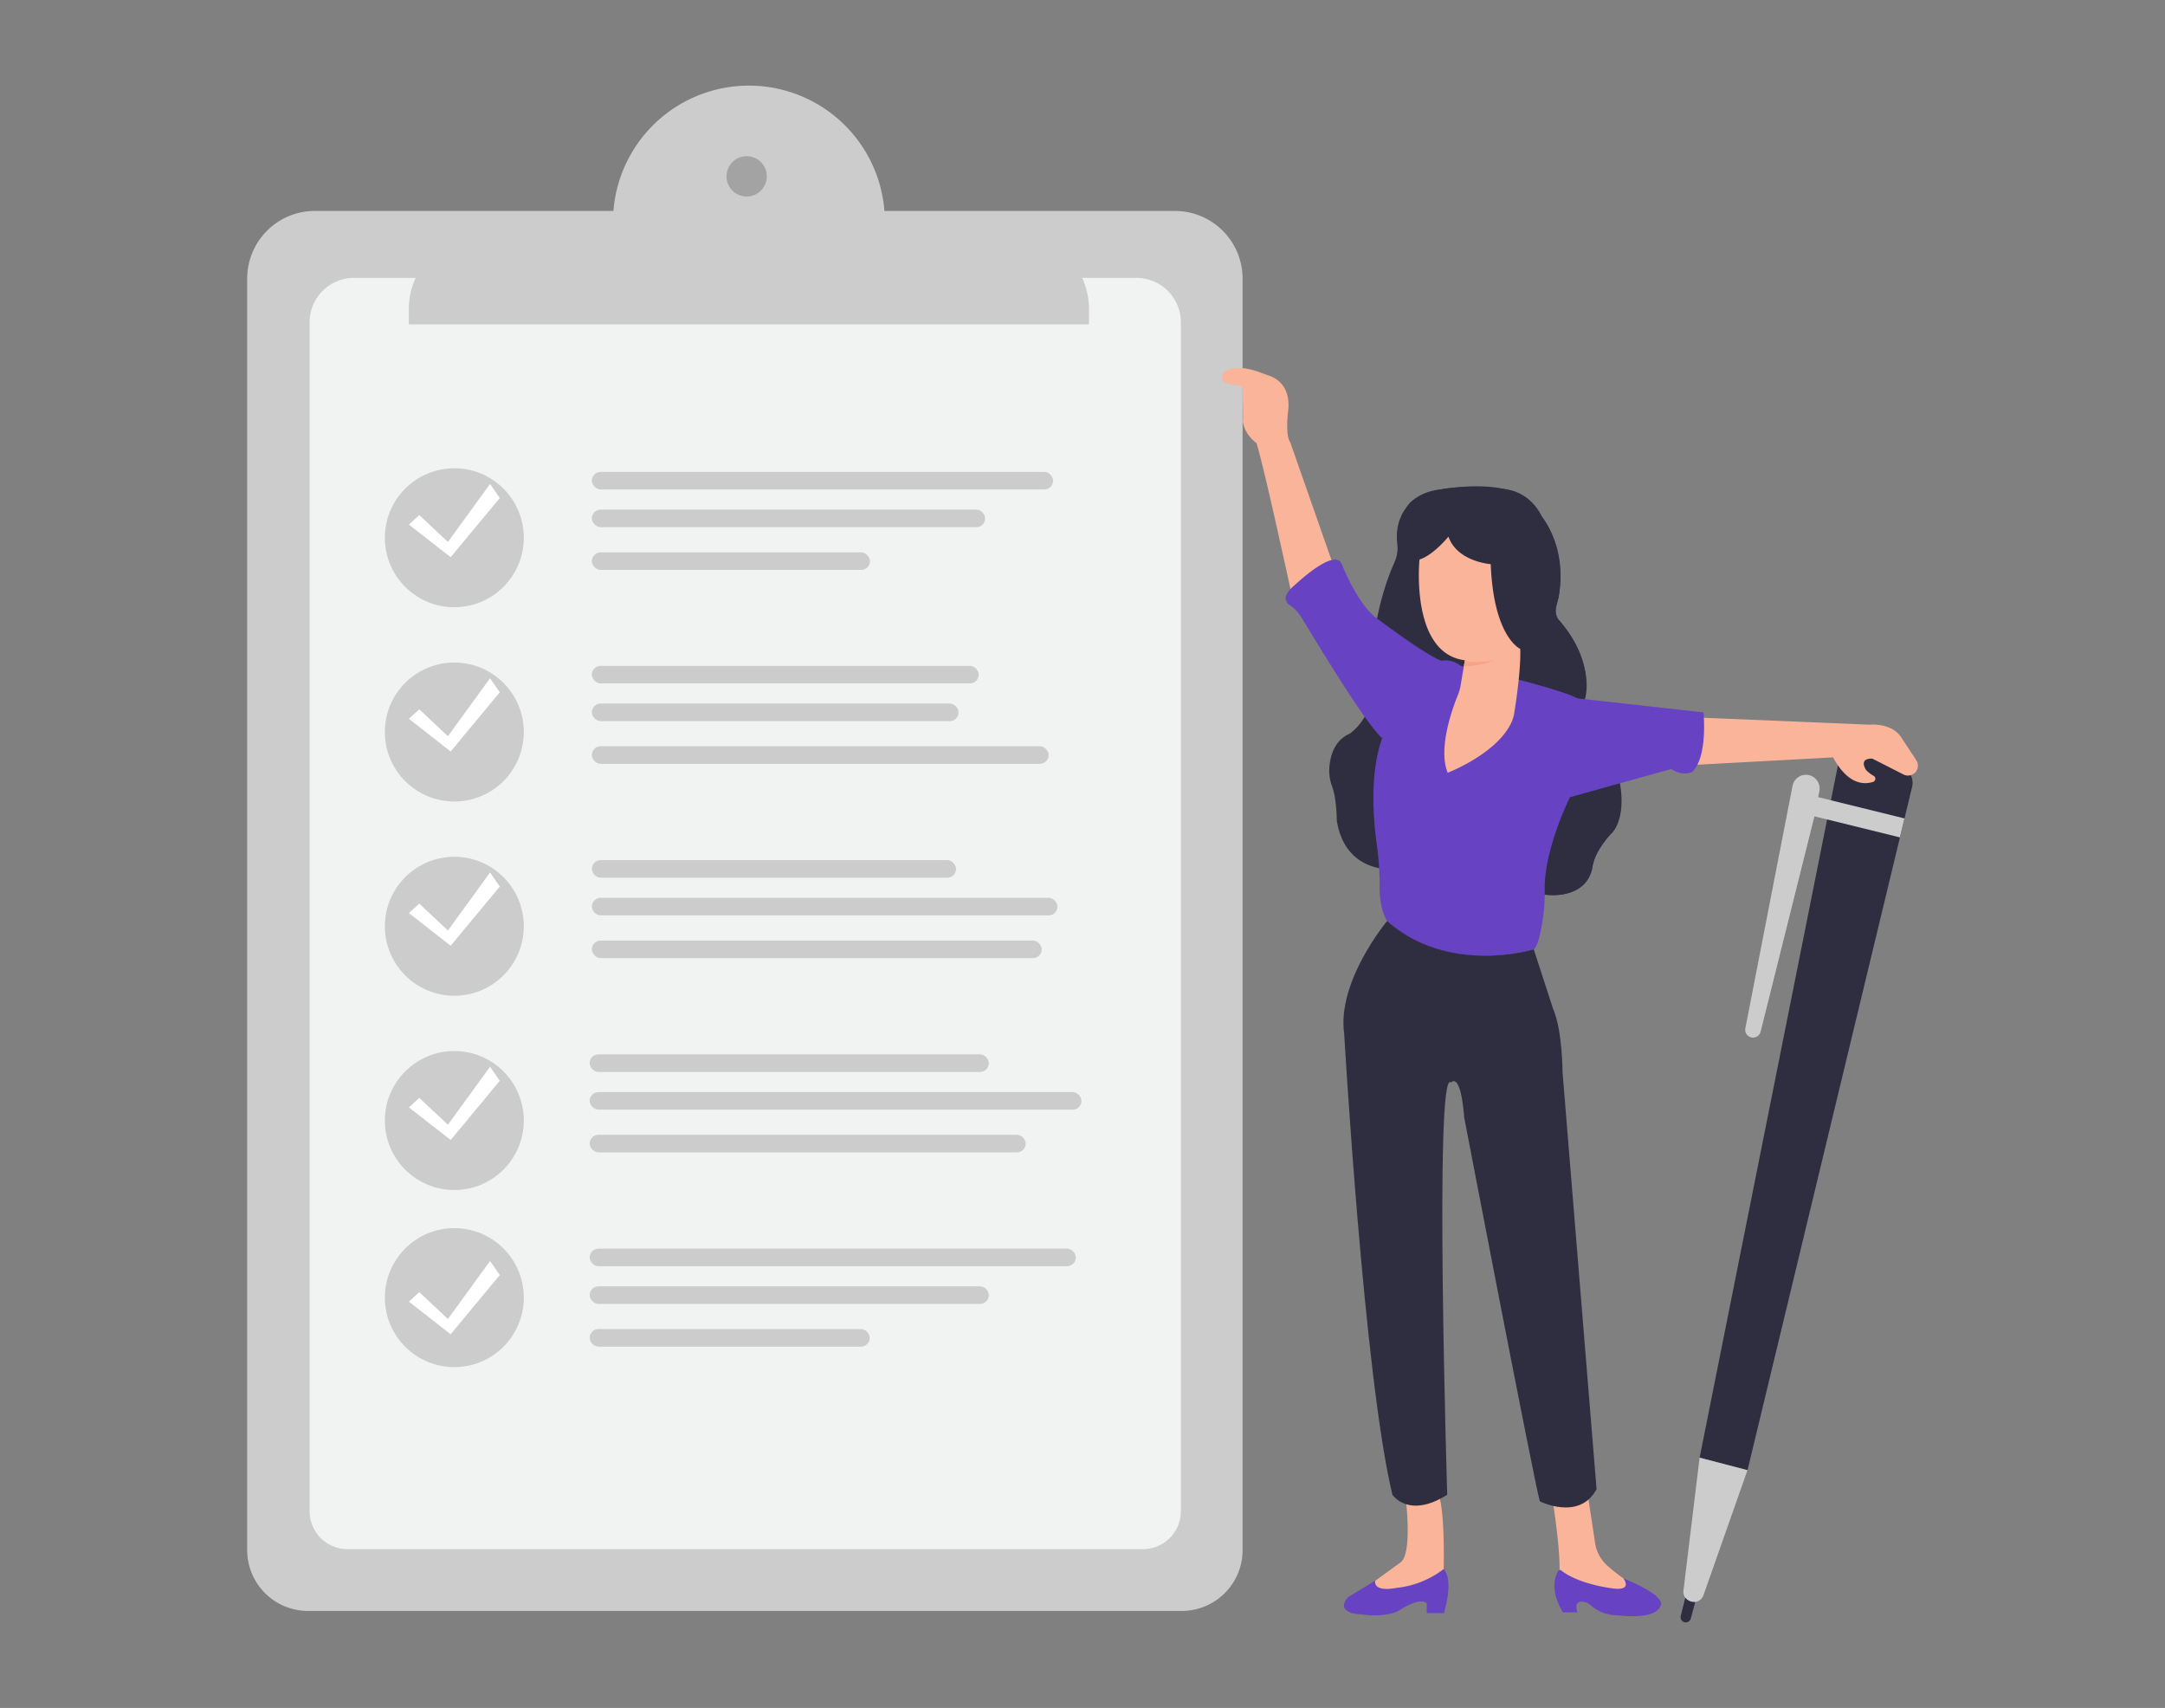 <svg id="a8f596b6-00ff-40b1-bae1-f37ecceb7811" data-name="Layer 1" xmlns="http://www.w3.org/2000/svg" width="865.76" height="682.89" viewBox="0 0 865.76 682.89"><rect x="0" y="0" width="865.76" height="682.89" fill="#808080" stroke="none"/><path d="M562.08,598.49s3,23.34-2.25,26.36l-15.12,11,10.59,3,21.92-7.93s1.13-28.35-2.65-35.53Z" fill="#f9b499"/><path d="M620.68,598.39s4.16,26.08,2.65,32.13l24.19,8.31,6.05-4.91a69,69,0,0,1-11.33-8.4,15.19,15.19,0,0,1-4.39-8.66l-3.06-20.23Z" fill="#f9b499"/><path d="M679.65,582.88l19.15,5,65.83-273.25a6.89,6.89,0,0,0-4.32-8.08l-18.83-6.9a4.46,4.46,0,0,0-5.91,3.31Z" fill="#2f2e41"/><path d="M727.08,318.73l34.5,8.5-1.83,7.58-34.18-8.42L704.05,412.5a3.12,3.12,0,0,1-3.9,2.24h0a3.13,3.13,0,0,1-2.2-3.59l18.86-96.93a5.47,5.47,0,0,1,6.24-4.36h0a5.47,5.47,0,0,1,4.5,6.43Z" fill="#ccc"/><path d="M675.45,640.14h0a4.13,4.13,0,0,0,5.75-2.33l17.6-50-19.15-5-6.46,53.17A4.14,4.14,0,0,0,675.45,640.14Z" fill="#ccc"/><path d="M677.92,640.53l-1.79,6.6a2.09,2.09,0,0,1-2.45,1.49h0a2.07,2.07,0,0,1-1.57-2.54l1.82-7.25A4.75,4.75,0,0,0,677.92,640.53Z" fill="#2f2e41"/><path d="M677.51,286.83l70,2.92s9.28-1,13.06,5.52l5.73,8.7a4,4,0,0,1-.19,4.63h0a4,4,0,0,1-4.9,1.07l-12.48-6.34s-5.55-.5-2.52,4.54a12.54,12.54,0,0,0,3,2.31,1.33,1.33,0,0,1-.18,2.44c-3.64,1.18-10.08,1.13-16-9.79l-55.55,3Z" fill="#f9b499"/><path d="M554.67,347.41s-16.91.5-20.1-19.27c0,0,0-8.44-1.8-13.46a18.58,18.58,0,0,1-1.19-7.73c.35-4.64,2-10.92,8.1-13.57,0,0,11-7.09,9.5-23.64s4.21-36.2,9-46c0,0,1.11-1.92.56-7.18a19,19,0,0,1,2.39-11.76c2.51-4.18,7.08-8.5,15.32-9.1,0,0,29.71-5.88,38,7.78a33.7,33.7,0,0,0,2,2.92c3.1,4.08,11.12,17,5.84,36.31a5.9,5.9,0,0,0,1.34,5.49c4.31,4.84,13,16.67,10.08,31.32,0,0,23.34,37.13,10.9,53.39,0,0-7.65,8.25-8,14.49,0,0-2.55,14.54-23.92,9.43Z" fill="#2f2e41"/><path d="M557.6,225s7.91,4.29,21.62-10.38c0,0,2.24,8.85,16.91,11,0,0,.32,26.73,11.8,33.88,0,0-1.28,24.18,3.82,38.94l1,58.46s20.41,5.38,23.92-9.43a24.72,24.72,0,0,1,8-14.49s13.61-12.7-10.9-53.39c0,0,4.69-13.11-10.08-31.32,0,0-3.17-2.08-.54-8.88,0,0,4.24-18-6.64-32.92,0,0-4.12-10.13-15.69-11,0,0-32.62-4.39-38.72,8.07,0,0-4.24,4.9-3.15,15.48A15.65,15.65,0,0,1,557.6,225Z" fill="#2f2e41"/><path d="M125.91,84.34H469.83A27.07,27.07,0,0,1,496.9,111.4V619.78a24.32,24.32,0,0,1-24.32,24.32H123.17a24.32,24.32,0,0,1-24.32-24.32V111.4a27.07,27.07,0,0,1,27.07-27.07Z" fill="#ccc"/><path d="M141.62,111.1H454.41a17.82,17.82,0,0,1,17.82,17.82v475.3A15.2,15.2,0,0,1,457,619.4H139a15.2,15.2,0,0,1-15.2-15.2V128.91a17.82,17.82,0,0,1,17.82-17.82Z" fill="#f1f2f2"/><circle cx="181.68" cy="215.01" r="27.78" fill="#ccc"/><polygon points="167.67 205.95 179.12 216.69 195.96 193.5 199.86 199.12 180.22 222.79 163.5 209.73 167.67 205.95" fill="#fff"/><circle cx="181.68" cy="292.68" r="27.78" fill="#ccc"/><polygon points="167.67 283.62 179.12 294.36 195.96 271.18 199.86 276.79 180.22 300.46 163.5 287.4 167.67 283.62" fill="#fff"/><circle cx="181.68" cy="370.35" r="27.78" fill="#ccc"/><polygon points="167.67 361.3 179.12 372.03 195.96 348.85 199.86 354.46 180.22 378.13 163.5 365.08 167.67 361.3" fill="#fff"/><circle cx="181.68" cy="448.02" r="27.78" fill="#ccc"/><polygon points="167.67 438.97 179.12 449.7 195.96 426.52 199.86 432.13 180.22 455.81 163.5 442.75 167.67 438.97" fill="#fff"/><circle cx="181.68" cy="518.83" r="27.78" fill="#ccc"/><polygon points="167.67 516.64 179.12 527.37 195.96 504.19 199.86 509.8 180.22 533.48 163.5 520.42 167.67 516.64" fill="#fff"/><rect x="236.67" y="188.68" width="184.45" height="7.03" rx="3.51" fill="#ccc"/><rect x="236.67" y="203.75" width="157.28" height="7.03" rx="3.51" fill="#ccc"/><rect x="236.67" y="220.84" width="111.22" height="7.03" rx="3.51" fill="#ccc"/><rect x="236.67" y="266.23" width="154.71" height="7.03" rx="3.51" fill="#ccc"/><rect x="236.67" y="281.3" width="146.65" height="7.03" rx="3.51" fill="#ccc"/><rect x="236.67" y="298.38" width="182.68" height="7.03" rx="3.51" fill="#ccc"/><rect x="236.67" y="343.9" width="145.64" height="7.03" rx="3.51" fill="#ccc"/><rect x="236.67" y="358.97" width="186.19" height="7.03" rx="3.51" fill="#ccc"/><rect x="236.67" y="376.06" width="179.91" height="7.03" rx="3.51" fill="#ccc"/><rect x="235.8" y="421.57" width="159.62" height="7.03" rx="3.51" fill="#ccc"/><rect x="235.8" y="436.64" width="196.66" height="7.03" rx="3.51" fill="#ccc"/><rect x="235.8" y="453.73" width="174.36" height="7.03" rx="3.51" fill="#ccc"/><rect x="235.8" y="499.24" width="194.39" height="7.03" rx="3.51" fill="#ccc"/><rect x="235.8" y="514.31" width="159.62" height="7.03" rx="3.51" fill="#ccc"/><rect x="235.8" y="531.4" width="112" height="7.03" rx="3.51" fill="#ccc"/><path d="M435.48,123.67v6h-272v-6a30.24,30.24,0,0,1,30.24-30.23H405.25A30.24,30.24,0,0,1,435.48,123.67Z" fill="#ccc"/><path d="M353.84,88.58c0,1.64-.07,3.26-.22,4.86H245.36c-.15-1.6-.22-3.22-.22-4.86a54.35,54.35,0,1,1,108.7,0Z" fill="#ccc"/><circle cx="298.58" cy="70.51" r="8.06" opacity="0.2"/><path d="M497.09,169.05l-.19-14.56-5-.83c-5-1-2.77-4.54-2.77-4.54s3.58-4.55,15.38,0c.93.36,1.86.72,2.8,1,2.39.76,8.67,3.69,7.9,13.37,0,0-1.48,10.2.77,13.42l17,48.56-16.07,13.8-.93-4.06s-10.51-48.55-13.51-58.05c0,0-6-3.94-5.59-10.93" fill="#f9b499"/><path d="M552.69,295.13c-6.85-6.25-24.76-35.94-31.88-47.67a17.77,17.77,0,0,0-5.09-5.58c-1.82-1.24-3.2-3.73,2.35-8.22,0,0,15.12-14.36,18.33-8.5,0,0,6.61,17.19,14.74,22.48,0,0,19.45,14.65,25.3,16.54" fill="#6742c3"/><path d="M554.69,368.24s-3-4.19-3-13.53a118,118,0,0,0-1.06-16.59c-1.75-12.3-3.3-34.11,4.49-48.37.59-1.07,1.14-2.17,1.65-3.29,3.14-6.81,14.84-29.49,27.42-20.23,0,0,36.84,8.07,46.67,13l50.35,5.6s1.84,18-4.61,23.87c0,0-3.68,1.84-8.29-1.23l-40.52,11.28s-10.25,20.72-10.08,36.51a74.43,74.43,0,0,1-.62,11.27c-.76,5.29-2,11.66-3.73,13.06C613.33,379.57,578,390.34,554.69,368.24Z" fill="#6742c3"/><path d="M607.93,259.44s-10.66-4.55-11.8-33.88c0,0-13.39-.92-16.91-11,0,0-6,7.41-11.58,9.15,0,0-3.86,37.5,18.14,40.29l-1.71,10.11a18.14,18.14,0,0,1-1.07,3.76c-2.15,5.27-8.06,21.44-4.08,31.1,0,0,20.54-7.87,25.82-20.91a14.25,14.25,0,0,0,.82-3.11C606.25,280.69,608.24,267.34,607.93,259.44Z" fill="#f9b499"/><path d="M554.69,368.24s-20.18,24.16-17.16,45.14c0,0,7.94,137.39,19.28,184.26,0,0,6.42,9.82,21.92,0,0,0-5.29-172,1.51-164.79,0,0,3.78-4.92,5.29,14,0,0,28,145.89,30.24,153.45,0,0,15.87,7.94,22.68-4.91L624.84,428.6s0-16.54-3.78-25.24l-7.73-23.79S579.26,390.12,554.69,368.24Z" fill="#2f2e41"/><path d="M537.64,640.81c-.61,1.86-.09,4.39,7.07,4.7,0,0,8.44,1.46,14.49-1.41,0,0,8.06-5.64,11.34-3.12v4h6.84s4.19-12.83-.06-17.63a37.26,37.26,0,0,1-19,7.55s-9.06,2-8.39-2.92l-10.16,6.21A5,5,0,0,0,537.64,640.81Z" fill="#6742c3"/><path d="M625,644.69h5.86s-2-4.48,2-4.28a5.31,5.31,0,0,1,3.26,1.44,16.33,16.33,0,0,0,10.65,4s15.88,2.22,17.39-4.21c0,0,2.35-3.41-15-10.59,0,0,4.12,5.3-4.53,4,0,0-13.09-1.47-20.37-7.17a.76.76,0,0,0-1.12.18C622,630,619.57,635.59,625,644.69Z" fill="#6742c3"/><path d="M585.78,264l-.41,2.45s7.63-.13,12-2.45C597.38,264,588.3,265.59,585.78,264Z" fill="#f7a48b"/></svg>